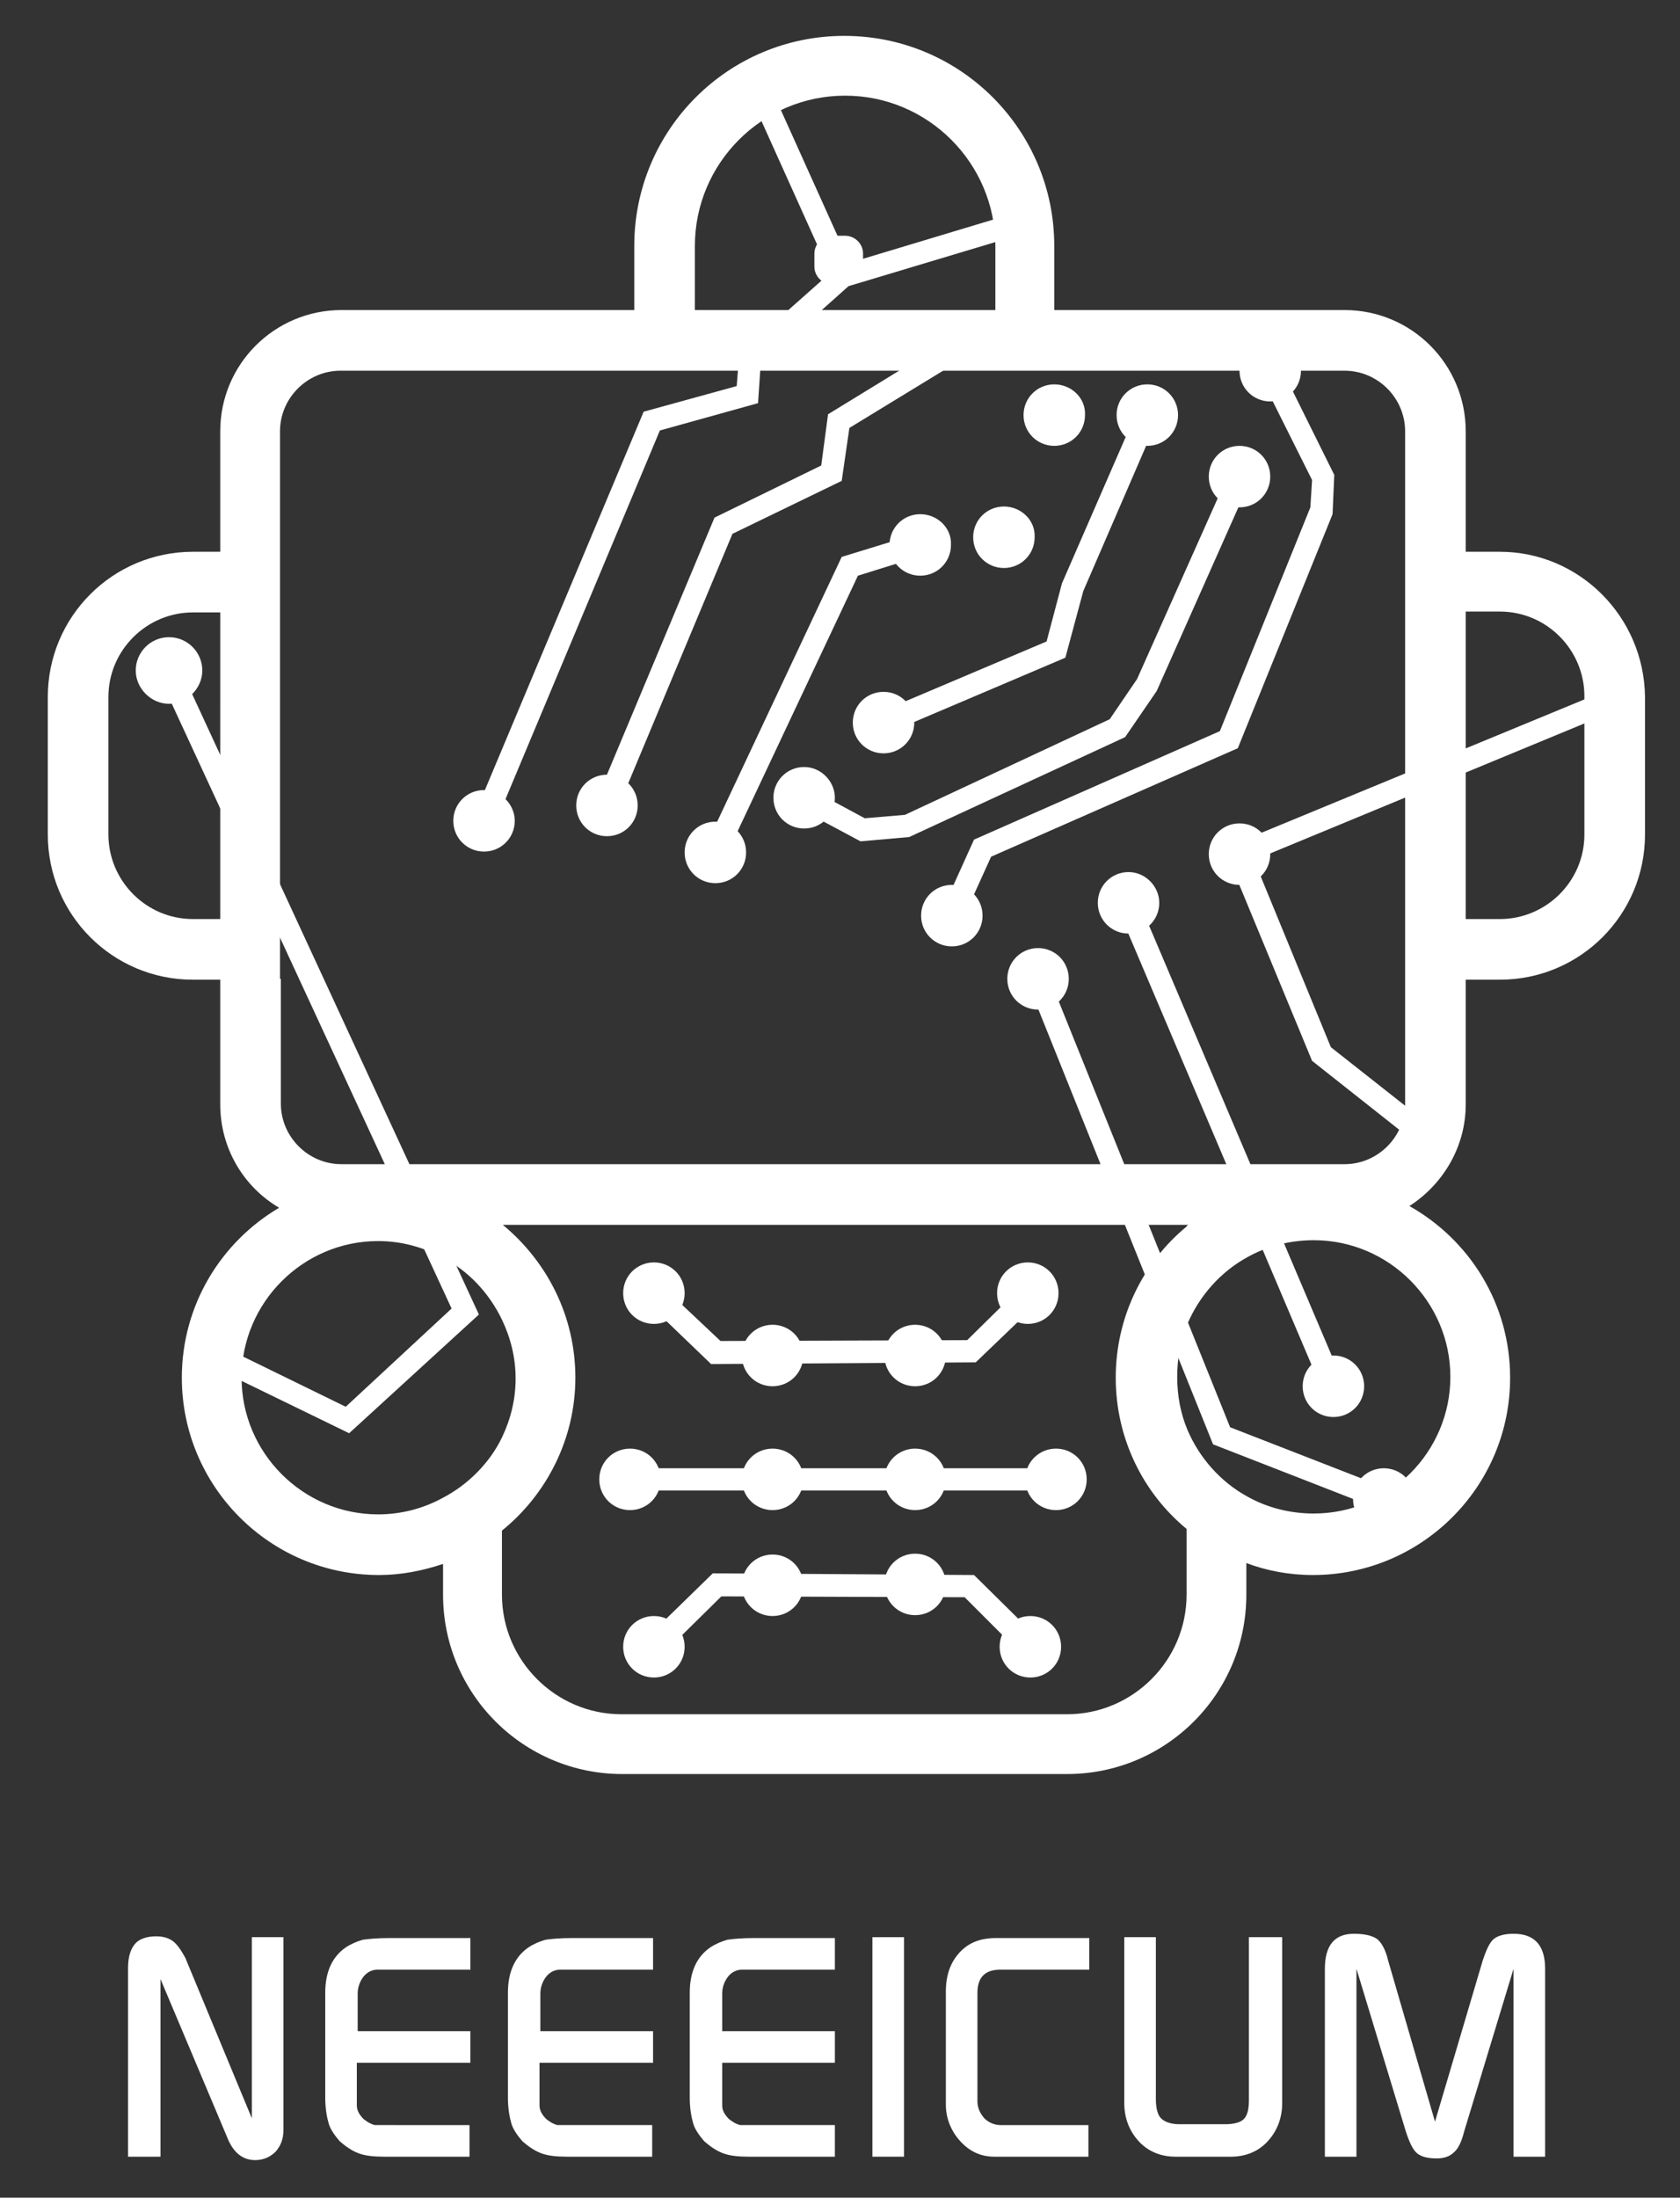 <?xml version="1.0" encoding="utf-8"?>
<!-- Generator: Adobe Illustrator 23.1.0, SVG Export Plug-In . SVG Version: 6.00 Build 0)  -->
<svg version="1.1" id="Camada_1" xmlns="http://www.w3.org/2000/svg" xmlns:xlink="http://www.w3.org/1999/xlink" x="0px" y="0px"
	 viewBox="0 0 196.8 257.3" style="enable-background:new 0 0 196.8 257.3;" xml:space="preserve">
<rect x="0" y="0" width="196.8" height="257.3" fill="#333333" stroke="none"/>
<style type="text/css">
	.st0{fill:#FFFFFF;}
</style>
<g>
	<path class="st0" d="M175.7,64.6h-4V50.5c0-7.8-6.3-14.2-14.2-14.2h-34v-7.5c0-13.6-11-24.6-24.6-24.6s-24.6,11-24.6,24.6v7.5H40
		c-7.8,0-14.2,6.3-14.2,14.2v14.1h-3.2c-9.4,0-17,7.6-17,17v16.1c0,9.4,7.6,17,17,17h3.2v14.6c0,5.2,2.8,9.7,6.9,12.1
		c-6.8,4-11.4,11.4-11.4,19.9c0,12.7,10.3,23.1,23.1,23.1c2.6,0,5.1-0.5,7.5-1.3v3.6c0,11.6,9.4,21,21,21H125c11.6,0,21-9.4,21-21
		v-3.7c2.4,0.9,5,1.4,7.8,1.4c12.7,0,23.1-10.3,23.1-23.1c0-8.6-4.7-16.1-11.8-20.1c3.9-2.5,6.6-6.9,6.6-11.9v-14.6h4
		c9.4,0,17-7.6,17-17V81.6C192.6,72.2,185,64.6,175.7,64.6z M25.8,107.6h-3.2c-5.5,0-9.9-4.5-9.9-9.9V81.6c0-5.5,4.5-9.9,9.9-9.9
		h3.2V107.6z M81.4,28.8c0-9.7,7.9-17.6,17.6-17.6s17.6,7.9,17.6,17.6v7.5H81.4V28.8z M32.8,114.6v-7v-36v-7V50.5
		c0-3.9,3.2-7.1,7.1-7.1h34.4h7h35.2h7h34c3.9,0,7.1,3.2,7.1,7.1v14.1v7v36v7v14.6c0,3.9-3.2,7.1-7.1,7.1H40c-3.9,0-7.1-3.2-7.1-7.1
		V114.6z M51.8,175.4c-2.2,1.2-4.8,1.9-7.5,1.9c-8.8,0-16-7.2-16-16c0-8.8,7.2-16,16-16c2.7,0,5.2,0.7,7.5,1.9
		c3.1,1.6,5.5,4.2,7,7.3c1,2.1,1.6,4.4,1.6,6.9c0,2.5-0.6,4.8-1.6,6.9C57.4,171.2,54.9,173.8,51.8,175.4z M139,186.7
		c0,7.7-6.3,14-14,14H72.8c-7.7,0-14-6.3-14-14v-7.5c5.2-4.2,8.6-10.7,8.6-17.9c0-7.2-3.3-13.6-8.5-17.9h80.3
		c-0.1,0.1-0.2,0.1-0.2,0.2c-5.1,4.2-8.3,10.6-8.3,17.7c0,7.1,3.2,13.5,8.3,17.7V186.7z M169.9,161.2c0,8.8-7.2,16-16,16
		c-2.8,0-5.5-0.7-7.8-2c-3.1-1.7-5.6-4.5-7-7.8c-0.8-1.9-1.2-4-1.2-6.2c0-2.2,0.4-4.3,1.2-6.2c1.4-3.3,3.9-6.1,7-7.8
		c2.3-1.3,5-2,7.8-2C162.7,145.2,169.9,152.4,169.9,161.2z M185.6,97.7c0,5.5-4.5,9.9-9.9,9.9h-4v-36h4c5.5,0,9.9,4.5,9.9,9.9V97.7z
		"/>
	<g>
		<path class="st0" d="M19.8,74.6c-2.2,0-3.9,1.8-3.9,3.9s1.8,3.9,3.9,3.9s3.9-1.8,3.9-3.9S22,74.6,19.8,74.6L19.8,74.6z"/>
	</g>
	<g>
		<polygon class="st0" points="40.9,167.8 26.3,160.7 27.4,158.3 40.5,164.7 52.9,153.2 18.6,79.1 21,78 56.1,153.9 		"/>
	</g>
	<g>
		<path class="st0" d="M76.6,147.8c-2,0-3.6,1.6-3.6,3.6s1.6,3.6,3.6,3.6s3.6-1.6,3.6-3.6S78.6,147.8,76.6,147.8L76.6,147.8z"/>
	</g>
	<g>
		<polygon class="st0" points="77.5,193.8 75.6,191.9 83.5,184.2 114.1,184.4 121.7,191.9 119.8,193.8 113,187 84.5,186.9 		"/>
	</g>
	<g>
		<rect x="73.8" y="171.9" class="st0" width="49.9" height="2.6"/>
	</g>
	<g>
		<polygon class="st0" points="83.3,159.7 75.7,152.4 77.5,150.5 84.4,157 113.3,156.9 119.8,150.5 121.7,152.4 114.3,159.5 		"/>
	</g>
	<g>
		<path class="st0" d="M90.5,155.1c-2,0-3.6,1.6-3.6,3.6s1.6,3.6,3.6,3.6s3.6-1.6,3.6-3.6S92.5,155.1,90.5,155.1L90.5,155.1z"/>
	</g>
	<g>
		<path class="st0" d="M107.2,155.1c-2,0-3.6,1.6-3.6,3.6s1.6,3.6,3.6,3.6c2,0,3.6-1.6,3.6-3.6S109.2,155.1,107.2,155.1L107.2,155.1
			z"/>
	</g>
	<g>
		<path class="st0" d="M120.4,147.8c-2,0-3.6,1.6-3.6,3.6s1.6,3.6,3.6,3.6c2,0,3.6-1.6,3.6-3.6S122.4,147.8,120.4,147.8L120.4,147.8
			z"/>
	</g>
	<g>
		<path class="st0" d="M123.7,169.6c-2,0-3.6,1.6-3.6,3.6s1.6,3.6,3.6,3.6s3.6-1.6,3.6-3.6S125.7,169.6,123.7,169.6L123.7,169.6z"/>
	</g>
	<g>
		<path class="st0" d="M107.2,169.6c-2,0-3.6,1.6-3.6,3.6s1.6,3.6,3.6,3.6c2,0,3.6-1.6,3.6-3.6S109.2,169.6,107.2,169.6L107.2,169.6
			z"/>
	</g>
	<g>
		<path class="st0" d="M90.5,169.6c-2,0-3.6,1.6-3.6,3.6s1.6,3.6,3.6,3.6s3.6-1.6,3.6-3.6S92.5,169.6,90.5,169.6L90.5,169.6z"/>
	</g>
	<g>
		<path class="st0" d="M73.8,169.6c-2,0-3.6,1.6-3.6,3.6s1.6,3.6,3.6,3.6s3.6-1.6,3.6-3.6S75.8,169.6,73.8,169.6L73.8,169.6z"/>
	</g>
	<g>
		<path class="st0" d="M76.6,189.2c-2,0-3.6,1.6-3.6,3.6s1.6,3.6,3.6,3.6s3.6-1.6,3.6-3.6S78.6,189.2,76.6,189.2L76.6,189.2z"/>
	</g>
	<g>
		<path class="st0" d="M120.7,189.2c-2,0-3.6,1.6-3.6,3.6s1.6,3.6,3.6,3.6s3.6-1.6,3.6-3.6S122.7,189.2,120.7,189.2L120.7,189.2z"/>
	</g>
	<g>
		<path class="st0" d="M107.2,181.9c-2,0-3.6,1.6-3.6,3.6s1.6,3.6,3.6,3.6c2,0,3.6-1.6,3.6-3.6S109.2,181.9,107.2,181.9L107.2,181.9
			z"/>
	</g>
	<g>
		<path class="st0" d="M90.5,182c-2,0-3.6,1.6-3.6,3.6s1.6,3.6,3.6,3.6s3.6-1.6,3.6-3.6S92.5,182,90.5,182L90.5,182z"/>
	</g>
	<g>
		<path class="st0" d="M162.1,171.9c-2,0-3.6,1.6-3.6,3.6c0,2,1.6,3.6,3.6,3.6s3.6-1.6,3.6-3.6C165.7,173.5,164.1,171.9,162.1,171.9
			L162.1,171.9z"/>
	</g>
	<g>
		<path class="st0" d="M156.2,158.7c-2,0-3.6,1.6-3.6,3.6s1.6,3.6,3.6,3.6s3.6-1.6,3.6-3.6S158.2,158.7,156.2,158.7L156.2,158.7z"/>
	</g>
	<g>
		<path class="st0" d="M121.6,111c-2,0-3.6,1.6-3.6,3.6s1.6,3.6,3.6,3.6s3.6-1.6,3.6-3.6S123.6,111,121.6,111L121.6,111z"/>
	</g>
	<g>
		<path class="st0" d="M132.2,102.1c-2,0-3.6,1.6-3.6,3.6c0,2,1.6,3.6,3.6,3.6c2,0,3.6-1.6,3.6-3.6
			C135.8,103.8,134.2,102.1,132.2,102.1L132.2,102.1z"/>
	</g>
	<g>
		<path class="st0" d="M145.2,96.4c-2,0-3.6,1.6-3.6,3.6c0,2,1.6,3.6,3.6,3.6s3.6-1.6,3.6-3.6C148.8,98,147.2,96.4,145.2,96.4
			L145.2,96.4z"/>
	</g>
	<g>
		<path class="st0" d="M111.5,103.6c-2,0-3.6,1.6-3.6,3.6c0,2,1.6,3.6,3.6,3.6c2,0,3.6-1.6,3.6-3.6
			C115.1,105.2,113.5,103.6,111.5,103.6L111.5,103.6z"/>
	</g>
	<g>
		<path class="st0" d="M94.2,89.8c-2,0-3.6,1.6-3.6,3.6c0,2,1.6,3.6,3.6,3.6s3.6-1.6,3.6-3.6C97.8,91.5,96.2,89.8,94.2,89.8
			L94.2,89.8z"/>
	</g>
	<g>
		<path class="st0" d="M103.5,81c-2,0-3.6,1.6-3.6,3.6s1.6,3.6,3.6,3.6s3.6-1.6,3.6-3.6S105.5,81,103.5,81L103.5,81z"/>
	</g>
	<g>
		<path class="st0" d="M148.8,39.8c-2,0-3.6,1.6-3.6,3.6c0,2,1.6,3.6,3.6,3.6s3.6-1.6,3.6-3.6C152.4,41.4,150.8,39.8,148.8,39.8
			L148.8,39.8z"/>
	</g>
	<g>
		<path class="st0" d="M145.2,52.2c-2,0-3.6,1.6-3.6,3.6c0,2,1.6,3.6,3.6,3.6s3.6-1.6,3.6-3.6C148.8,53.8,147.2,52.2,145.2,52.2
			L145.2,52.2z"/>
	</g>
	<g>
		<path class="st0" d="M134.4,45c-2,0-3.6,1.6-3.6,3.6c0,2,1.6,3.6,3.6,3.6s3.6-1.6,3.6-3.6C138,46.6,136.4,45,134.4,45L134.4,45z"
			/>
	</g>
	<g>
		<path class="st0" d="M123.5,45c-2,0-3.6,1.6-3.6,3.6c0,2,1.6,3.6,3.6,3.6s3.6-1.6,3.6-3.6C127.2,46.6,125.5,45,123.5,45L123.5,45z
			"/>
	</g>
	<g>
		<path class="st0" d="M117.6,59.3c-2,0-3.6,1.6-3.6,3.6c0,2,1.6,3.6,3.6,3.6c2,0,3.6-1.6,3.6-3.6C121.3,60.9,119.6,59.3,117.6,59.3
			L117.6,59.3z"/>
	</g>
	<g>
		<path class="st0" d="M107.8,60.2c-2,0-3.6,1.6-3.6,3.6c0,2,1.6,3.6,3.6,3.6s3.6-1.6,3.6-3.6C111.5,61.8,109.8,60.2,107.8,60.2
			L107.8,60.2z"/>
	</g>
	<g>
		<path class="st0" d="M83.8,96.2c-2,0-3.6,1.6-3.6,3.6c0,2,1.6,3.6,3.6,3.6s3.6-1.6,3.6-3.6C87.4,97.8,85.8,96.2,83.8,96.2
			L83.8,96.2z"/>
	</g>
	<g>
		<path class="st0" d="M71.1,90.7c-2,0-3.6,1.6-3.6,3.6s1.6,3.6,3.6,3.6s3.6-1.6,3.6-3.6S73.1,90.7,71.1,90.7L71.1,90.7z"/>
	</g>
	<g>
		<path class="st0" d="M56.7,92.5c-2,0-3.6,1.6-3.6,3.6c0,2,1.6,3.6,3.6,3.6s3.6-1.6,3.6-3.6C60.3,94.2,58.7,92.5,56.7,92.5
			L56.7,92.5z"/>
	</g>
	<g>
		<polygon class="st0" points="161.6,176.7 142.1,169.1 120.4,115.1 122.8,114.2 144.1,167.1 162.6,174.3 		"/>
	</g>
	<g>
		
			<rect x="142.9" y="103.3" transform="matrix(0.92 -0.391 0.391 0.92 -40.957 67.135)" class="st0" width="2.6" height="61.4"/>
	</g>
	<g>
		<polygon class="st0" points="166.1,134 153.7,124.2 143.4,99.3 187.5,81.1 188.5,83.5 146.9,100.7 155.9,122.6 167.7,131.9 		"/>
	</g>
	<g>
		<polygon class="st0" points="112.7,107.8 110.3,106.7 114.1,98.3 142.9,85.6 153.5,59.4 153.7,56.2 147.6,44 150,42.9 156.3,55.6 
			156.1,60.2 145,87.6 116.1,100.3 		"/>
	</g>
	<g>
		<polygon class="st0" points="100.8,98.5 93.5,94.6 94.8,92.3 101.3,95.8 106,95.4 130,84.2 133.2,79.5 144,55.3 146.4,56.4 
			135.5,80.9 131.8,86.3 106.5,98 		"/>
	</g>
	<g>
		<polygon class="st0" points="104.1,85.8 103,83.4 122.6,75.1 124.4,68.3 133.2,48.1 135.6,49.1 126.9,69.2 124.8,77 		"/>
	</g>
	<g>
		<polygon class="st0" points="85,100.3 82.6,99.2 98.6,65.2 107.4,62.5 108.2,65 100.5,67.4 		"/>
	</g>
	<g>
		<polygon class="st0" points="72.3,94.8 69.8,93.8 83.7,60.6 96.2,54.5 97,48.5 109.9,40.6 111.3,42.9 99.5,50.1 98.6,56.3 
			85.8,62.5 		"/>
	</g>
	<g>
		<polygon class="st0" points="57.9,96.7 55.5,95.6 75.4,48.2 86.3,45.2 86.6,41.4 98.1,31.2 118.7,25 119.4,27.5 99.4,33.5 
			89.1,42.7 88.8,47.2 77.3,50.4 		"/>
	</g>
	<g>
		
			<rect x="92.6" y="9.7" transform="matrix(0.912 -0.411 0.411 0.912 -0.557 40.455)" class="st0" width="2.6" height="23.7"/>
	</g>
	<g>
		<path class="st0" d="M99,33.3h-1.5c-1.1,0-2.1-0.9-2.1-2.1v-1.5c0-1.1,0.9-2.1,2.1-2.1H99c1.1,0,2.1,0.9,2.1,2.1v1.5
			C101.1,32.4,100.2,33.3,99,33.3z M98.1,30.7h0.3v-0.3h-0.3V30.7z"/>
	</g>
</g>
<g>
	<path class="st0" d="M15,252.5v-22.1c0-1.3,0.3-2.2,0.8-2.8c0.5-0.6,1.4-0.9,2.5-0.9c0.8,0,1.5,0.2,2,0.6c0.5,0.4,0.9,1,1.4,1.9
		l7.8,18.8v-21.2h3.7v22.6c0,1-0.3,1.8-0.9,2.5c-0.6,0.6-1.4,1-2.4,1c-1.5,0-2.6-0.9-3.3-2.7l-7.8-18.5v20.8H15z"/>
	<path class="st0" d="M55,252.5H45c-1.2,0-2.2-0.1-3-0.4c-0.8-0.3-1.5-0.8-2.2-1.4c-0.6-0.7-1.1-1.4-1.3-2.1c-0.2-0.7-0.4-1.7-0.4-3
		v-12.3c0-2.4,0.8-4.2,2.4-5.3c0.6-0.4,1.3-0.7,2-0.9c0.7-0.1,1.7-0.2,3.2-0.2h9.4v3.7h-9.3h-1.6c-0.6,0-1.2,0.3-1.6,0.8
		c-0.4,0.5-0.7,1.2-0.7,2v4.4h13.2v3.7H41.8v3.4v1.6c0,0.6,0.3,1.1,0.8,1.6c0.5,0.4,0.9,0.6,1.3,0.7h2H55V252.5z"/>
	<path class="st0" d="M76.4,252.5h-10c-1.2,0-2.2-0.1-3-0.4c-0.8-0.3-1.5-0.8-2.2-1.4c-0.6-0.7-1.1-1.4-1.3-2.1
		c-0.2-0.7-0.4-1.7-0.4-3v-12.3c0-2.4,0.8-4.2,2.4-5.3c0.6-0.4,1.3-0.7,2-0.9c0.7-0.1,1.7-0.2,3.2-0.2h9.4v3.7h-9.3h-1.6
		c-0.6,0-1.2,0.3-1.6,0.8c-0.4,0.5-0.7,1.2-0.7,2v4.4h13.2v3.7H63.2v3.4v1.6c0,0.6,0.3,1.1,0.8,1.6c0.5,0.4,0.9,0.6,1.3,0.7h2h9.1
		V252.5z"/>
	<path class="st0" d="M97.7,252.5h-10c-1.2,0-2.2-0.1-3-0.4c-0.8-0.3-1.5-0.8-2.2-1.4c-0.6-0.7-1.1-1.4-1.3-2.1
		c-0.2-0.7-0.4-1.7-0.4-3v-12.3c0-2.4,0.8-4.2,2.4-5.3c0.6-0.4,1.3-0.7,2-0.9c0.7-0.1,1.7-0.2,3.2-0.2h9.4v3.7h-9.3h-1.6
		c-0.6,0-1.2,0.3-1.6,0.8c-0.4,0.5-0.7,1.2-0.7,2v4.4h13.2v3.7H84.6v3.4v1.6c0,0.6,0.3,1.1,0.8,1.6c0.5,0.4,0.9,0.6,1.3,0.7h2h9.1
		V252.5z"/>
	<path class="st0" d="M102.2,252.5v-25.7h3.7v25.7H102.2z"/>
	<path class="st0" d="M127.6,252.5h-11.1c-1.6,0-2.9-0.6-4-1.8s-1.7-2.7-1.7-4.3v-13.2c0-1.9,0.5-3.4,1.6-4.6
		c1.1-1.2,2.5-1.7,4.3-1.7h10.9v3.7h-10.4c-1.8,0-2.7,0.9-2.7,2.7V246c0,0.8,0.3,1.4,0.8,2c0.5,0.5,1.2,0.8,1.9,0.8h10.3V252.5z"/>
	<path class="st0" d="M150.2,226.8v19.4c0,1.8-0.6,3.3-1.7,4.5c-1.1,1.2-2.6,1.8-4.3,1.8h-6.5c-1.7,0-3.2-0.6-4.3-1.8
		c-1.1-1.2-1.7-2.7-1.7-4.5v-19.4h3.7v18.9c0,1.1,0.2,1.9,0.6,2.3s1.1,0.7,2.2,0.7h5.3c1,0,1.8-0.2,2.2-0.6c0.4-0.4,0.6-1.1,0.6-2.2
		v-19.1H150.2z"/>
	<path class="st0" d="M155.2,252.5v-22c0-2.7,1.1-4.1,3.4-4.1c1.2,0,2.1,0.2,2.7,0.6c0.5,0.4,1,1.2,1.3,2.5l5.5,18.9l5.6-18.9
		c0.4-1.2,0.8-2.1,1.3-2.5c0.5-0.4,1.3-0.6,2.3-0.6c2.5,0,3.7,1.4,3.7,4.1v22h-3.7v-22l-5.8,19.1c-0.3,1.2-0.7,2-1.2,2.4
		c-0.5,0.5-1.2,0.7-2,0.7c-1.1,0-1.8-0.2-2.3-0.6s-0.9-1.3-1.3-2.5l-5.8-19.1v22H155.2z"/>
</g>
</svg>
